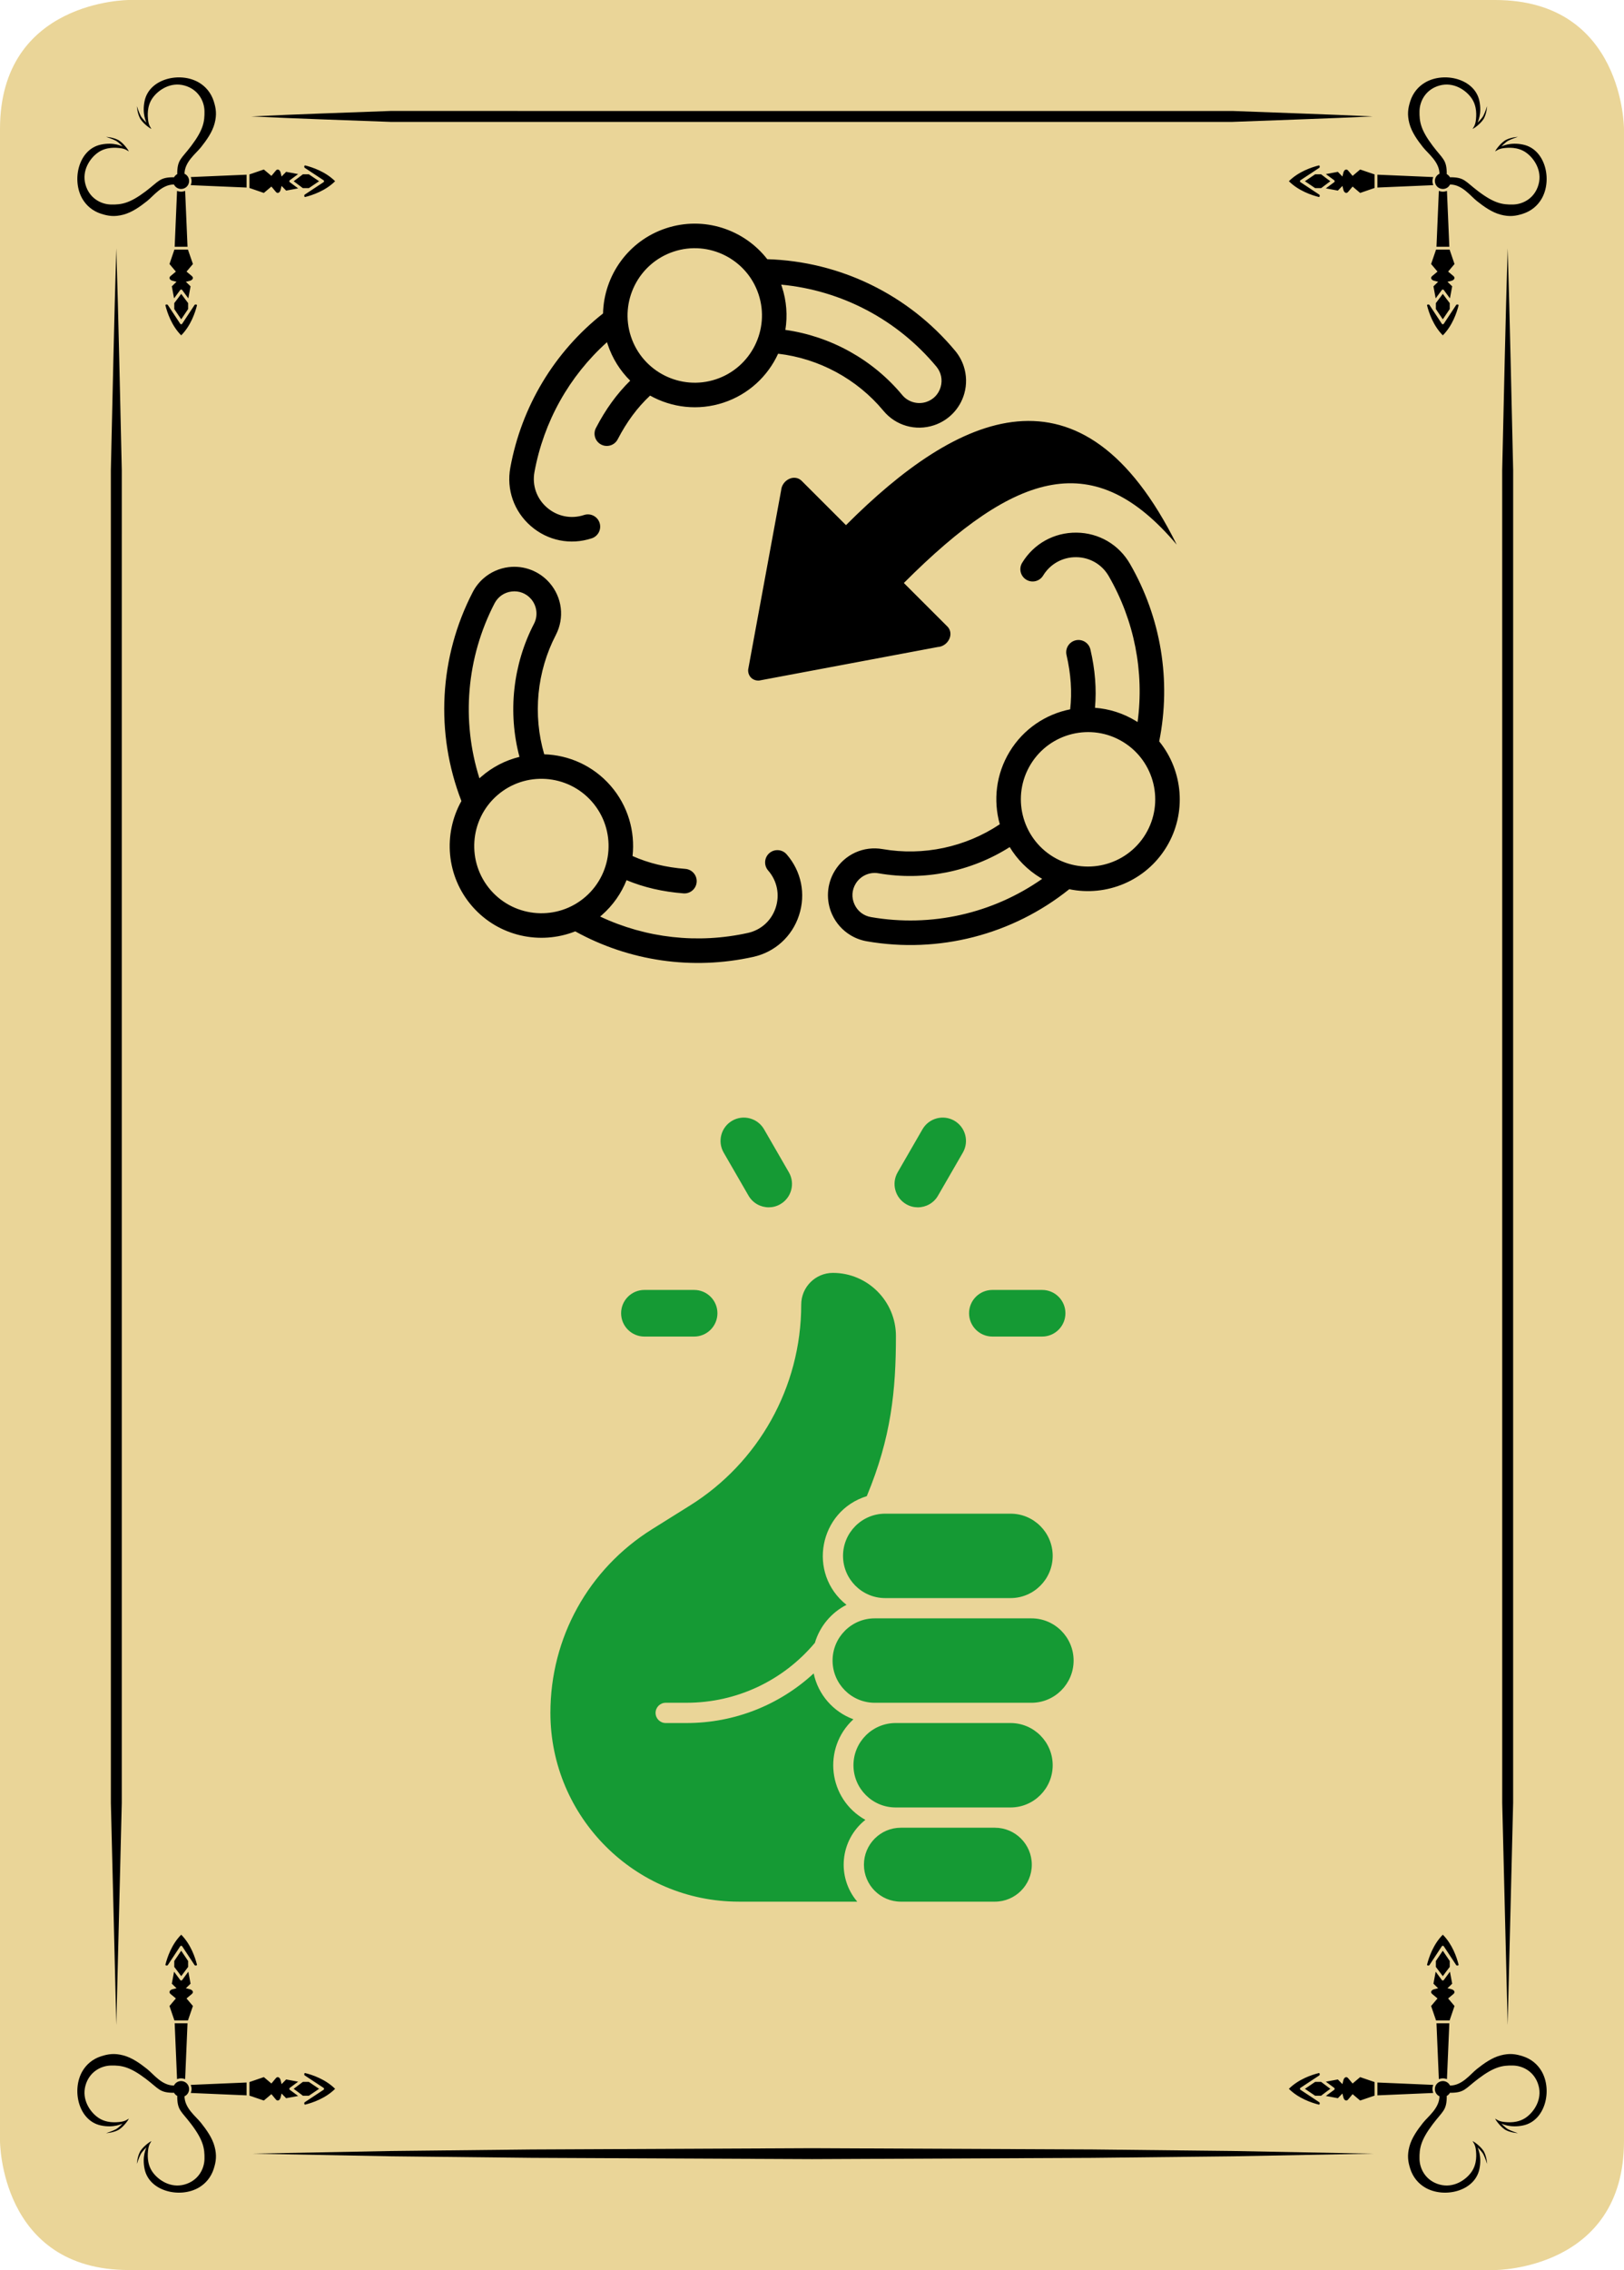 <?xml version="1.0" encoding="utf-8"?>
<!-- Generator: Adobe Illustrator 15.0.1, SVG Export Plug-In . SVG Version: 6.00 Build 0)  -->
<!DOCTYPE svg PUBLIC "-//W3C//DTD SVG 1.1//EN" "http://www.w3.org/Graphics/SVG/1.1/DTD/svg11.dtd">
<svg version="1.1" id="Layer_1" xmlns="http://www.w3.org/2000/svg" xmlns:xlink="http://www.w3.org/1999/xlink" x="0px" y="0px"
	 width="178.583px" height="249.449px" viewBox="0 0 178.583 249.449" enable-background="new 0 0 178.583 249.449"
	 xml:space="preserve">
<g>
	<g>
		<path fill="#EAD598" d="M14.173,0C14.173,0,0,0,0,14.173v221.103c0,0,0,14.173,14.173,14.173h150.236c0,0,14.173,0,14.173-14.173
			V14.173c0,0,0-14.173-14.173-14.173H14.173z"/>
		<g>
			<path d="M27.638,12.794c5.138-0.252,10.276-0.406,15.413-0.605l15.414,0.005h30.827h30.826h15.413
				c5.139,0.202,10.275,0.357,15.413,0.6c-5.138,0.243-10.274,0.398-15.413,0.6h-15.413H89.292H58.465l-15.414,0.004
				C37.914,13.2,32.776,13.046,27.638,12.794"/>
		</g>
		<polygon points="27.638,236.66 43.051,236.368 58.465,236.201 89.292,236.061 120.118,236.198 135.531,236.366 150.944,236.66 
			135.531,236.954 120.118,237.122 89.292,237.261 58.465,237.119 43.051,236.952 		"/>
		<g>
			<path d="M12.791,27.284c0.251,8.135,0.409,16.269,0.602,24.405l-0.002,24.404v48.809v48.809v24.405l-0.6,24.403l-0.6-24.403
				v-24.405v-48.809V76.093l-0.002-24.404C12.382,43.553,12.54,35.419,12.791,27.284"/>
			<path d="M165.791,27.284c0.251,8.135,0.408,16.269,0.604,24.405l-0.003,24.404v48.809v48.809v24.405l-0.601,24.403l-0.6-24.403
				v-24.405v-48.809V76.093l-0.003-24.404C165.383,43.553,165.54,35.419,165.791,27.284"/>
			<path d="M23.502,11.118c-0.286-0.892-0.863-1.6-1.627-2.049c-2.048-1.207-5.43-0.452-5.967,1.998
				c-0.32,1.461,0.201,2.408,0.201,2.408s-0.463-0.407-0.65-0.769c-0.187-0.363-0.405-1.033-0.405-1.033s0.027,0.655,0.3,1.245
				c0.272,0.591,1.15,1.212,1.295,1.247c-0.066-0.125-0.282-0.369-0.351-0.888c-0.068-0.519-0.165-1.585,0.467-2.49
				c0.631-0.905,1.985-1.804,3.499-1.395c1.514,0.409,2.205,1.692,2.222,2.83s-0.116,2.032-1.453,3.801
				c-1.112,1.471-1.537,1.503-1.545,3.084l0.021,0.014c-0.163,0.09-0.302,0.214-0.384,0.382l-0.018-0.026
				c-1.581,0.007-1.613,0.433-3.084,1.545c-1.769,1.337-2.663,1.47-3.801,1.453c-1.138-0.017-2.421-0.708-2.83-2.222
				c-0.409-1.514,0.49-2.868,1.395-3.499c0.905-0.632,1.971-0.535,2.49-0.467c0.518,0.069,0.763,0.285,0.888,0.351
				c-0.035-0.145-0.656-1.023-1.247-1.295c-0.59-0.273-1.245-0.3-1.245-0.3s0.67,0.218,1.033,0.405
				c0.362,0.187,0.769,0.65,0.769,0.65s-0.947-0.521-2.408-0.201c-2.45,0.537-3.205,3.919-1.998,5.967
				c0.449,0.764,1.157,1.341,2.049,1.627c0.795,0.255,1.475,0.353,2.443,0.098c0.967-0.255,1.839-0.884,2.603-1.487
				c0.726-0.573,1.613-1.813,2.942-1.827l0.011-0.021c0.141,0.302,0.442,0.514,0.797,0.514c0.488,0,0.883-0.396,0.883-0.883
				c0-0.353-0.21-0.653-0.509-0.794c0.024-1.321,1.255-2.204,1.825-2.927c0.603-0.764,1.232-1.636,1.487-2.603
				C23.855,12.593,23.757,11.913,23.502,11.118 M21.062,19.903c0,0.157-0.032,0.307-0.088,0.444l6.142,0.262v-1.413l-6.142,0.262
				C21.03,19.595,21.062,19.745,21.062,19.903 M27.426,20.656v-1.489l1.587-0.541l0.832,0.702l0.496-0.591
				c0.18-0.215,0.438-0.095,0.519,0.241l0.102,0.421l0.503-0.516l1.32,0.246l-0.932,0.689c-0.046,0.035-0.046,0.157,0,0.192
				l0.932,0.689l-1.32,0.246l-0.503-0.516L30.86,20.85c-0.081,0.336-0.339,0.455-0.519,0.241L29.845,20.5l-0.832,0.702
				L27.426,20.656z M33.961,19.152h-0.654c-0.039,0.047-1.014,0.762-1.014,0.762s0.971,0.723,1.012,0.761h0.656l1.129-0.761
				L33.961,19.152z M33.509,21.386l2.083-1.375c0.024-0.017,0.04-0.054,0.04-0.097c0-0.042-0.016-0.08-0.04-0.097l-2.083-1.376
				c-0.091-0.066-0.05-0.286,0.049-0.261c0.783,0.195,2.228,0.676,3.293,1.734c-1.065,1.058-2.51,1.539-3.293,1.734
				C33.459,21.673,33.418,21.453,33.509,21.386 M19.914,21.063c0.157,0,0.307-0.033,0.445-0.089l0.262,6.142h-1.414l0.262-6.142
				C19.606,21.03,19.756,21.063,19.914,21.063 M20.667,27.426h-1.489l-0.541,1.587l0.702,0.832l-0.591,0.496
				c-0.215,0.18-0.095,0.438,0.241,0.519l0.421,0.102l-0.516,0.503l0.246,1.32l0.689-0.931c0.036-0.047,0.157-0.047,0.192,0
				l0.689,0.931l0.246-1.32l-0.516-0.503l0.421-0.102c0.336-0.081,0.455-0.339,0.241-0.519l-0.591-0.496l0.702-0.832L20.667,27.426z
				 M19.163,33.961v-0.654c0.047-0.039,0.762-1.014,0.762-1.014s0.723,0.971,0.761,1.012v0.656l-0.761,1.129L19.163,33.961z
				 M21.397,33.509l-1.375,2.083c-0.017,0.024-0.054,0.04-0.097,0.04c-0.042,0-0.08-0.016-0.097-0.04l-1.376-2.083
				c-0.066-0.091-0.286-0.05-0.26,0.049c0.194,0.783,0.675,2.228,1.733,3.293c1.058-1.065,1.539-2.51,1.734-3.293
				C21.684,33.459,21.464,33.418,21.397,33.509"/>
			<path d="M23.502,238.331c-0.286,0.893-0.863,1.601-1.627,2.05c-2.048,1.207-5.43,0.451-5.967-1.998
				c-0.32-1.461,0.201-2.408,0.201-2.408s-0.463,0.407-0.65,0.769c-0.187,0.363-0.405,1.033-0.405,1.033s0.027-0.655,0.3-1.245
				c0.272-0.591,1.15-1.212,1.295-1.247c-0.066,0.125-0.282,0.369-0.351,0.889c-0.068,0.519-0.165,1.585,0.467,2.489
				c0.631,0.905,1.985,1.805,3.499,1.396c1.514-0.409,2.205-1.692,2.222-2.83s-0.116-2.032-1.453-3.801
				c-1.112-1.472-1.537-1.503-1.545-3.084l0.021-0.015c-0.163-0.09-0.302-0.214-0.384-0.382l-0.018,0.026
				c-1.581-0.007-1.613-0.434-3.084-1.545c-1.769-1.337-2.663-1.471-3.801-1.453c-1.138,0.017-2.421,0.708-2.83,2.222
				c-0.409,1.514,0.49,2.868,1.395,3.499c0.905,0.632,1.971,0.535,2.49,0.467c0.518-0.068,0.763-0.285,0.888-0.351
				c-0.035,0.145-0.656,1.022-1.247,1.295c-0.59,0.273-1.245,0.3-1.245,0.3s0.67-0.218,1.033-0.405
				c0.362-0.187,0.769-0.649,0.769-0.649s-0.947,0.521-2.408,0.201c-2.45-0.537-3.205-3.919-1.998-5.968
				c0.449-0.764,1.157-1.341,2.049-1.627c0.795-0.255,1.475-0.353,2.443-0.098c0.967,0.255,1.839,0.884,2.603,1.487
				c0.726,0.573,1.613,1.813,2.942,1.827l0.011,0.021c0.141-0.302,0.442-0.514,0.797-0.514c0.488,0,0.883,0.396,0.883,0.883
				c0,0.353-0.21,0.653-0.509,0.794c0.024,1.321,1.255,2.204,1.825,2.927c0.603,0.765,1.232,1.637,1.487,2.604
				C23.855,236.856,23.757,237.536,23.502,238.331 M21.062,229.547c0-0.157-0.032-0.308-0.088-0.444l6.142-0.262v1.413l-6.142-0.263
				C21.03,229.854,21.062,229.704,21.062,229.547 M27.426,228.793v1.489l1.587,0.541l0.832-0.702l0.496,0.592
				c0.18,0.215,0.438,0.095,0.519-0.241l0.102-0.421l0.503,0.516l1.32-0.246l-0.932-0.688c-0.046-0.035-0.046-0.157,0-0.192
				l0.932-0.689l-1.32-0.245l-0.503,0.516L30.86,228.6c-0.081-0.336-0.339-0.455-0.519-0.241l-0.496,0.591l-0.832-0.702
				L27.426,228.793z M33.961,230.298h-0.654c-0.039-0.048-1.014-0.763-1.014-0.763s0.971-0.723,1.012-0.761h0.656l1.129,0.761
				L33.961,230.298z M33.509,228.063l2.083,1.375c0.024,0.017,0.04,0.054,0.04,0.097c0,0.042-0.016,0.08-0.04,0.098l-2.083,1.376
				c-0.091,0.065-0.05,0.285,0.049,0.261c0.783-0.195,2.228-0.676,3.293-1.734c-1.065-1.058-2.51-1.539-3.293-1.733
				C33.459,227.776,33.418,227.996,33.509,228.063 M19.914,228.387c0.157,0,0.307,0.032,0.445,0.089l0.262-6.143h-1.414l0.262,6.143
				C19.606,228.419,19.756,228.387,19.914,228.387 M20.667,222.023h-1.489l-0.541-1.587l0.702-0.832l-0.591-0.496
				c-0.215-0.18-0.095-0.438,0.241-0.519l0.421-0.103l-0.516-0.503l0.246-1.32l0.689,0.932c0.036,0.047,0.157,0.047,0.192,0
				l0.689-0.932l0.246,1.32l-0.516,0.503l0.421,0.103c0.336,0.081,0.455,0.339,0.241,0.519l-0.591,0.496l0.702,0.832L20.667,222.023
				z M19.163,215.488v0.654c0.047,0.039,0.762,1.014,0.762,1.014s0.723-0.971,0.761-1.012v-0.656l-0.761-1.129L19.163,215.488z
				 M21.397,215.94l-1.375-2.083c-0.017-0.024-0.054-0.04-0.097-0.04c-0.042,0-0.08,0.016-0.097,0.04l-1.376,2.083
				c-0.066,0.091-0.286,0.05-0.26-0.049c0.194-0.783,0.675-2.229,1.733-3.293c1.058,1.064,1.539,2.51,1.734,3.293
				C21.684,215.99,21.464,216.031,21.397,215.94"/>
			<path d="M155.081,11.118c0.286-0.892,0.862-1.6,1.627-2.049c2.048-1.207,5.43-0.452,5.967,1.998
				c0.32,1.461-0.201,2.408-0.201,2.408s0.463-0.407,0.65-0.769c0.187-0.363,0.404-1.033,0.404-1.033s-0.026,0.655-0.3,1.245
				c-0.271,0.591-1.149,1.212-1.295,1.247c0.066-0.125,0.282-0.369,0.352-0.888c0.067-0.519,0.165-1.585-0.468-2.49
				c-0.631-0.905-1.984-1.804-3.499-1.395c-1.514,0.409-2.204,1.692-2.222,2.83c-0.017,1.138,0.116,2.032,1.453,3.801
				c1.112,1.471,1.537,1.503,1.545,3.084l-0.021,0.014c0.162,0.09,0.302,0.214,0.384,0.382l0.018-0.026
				c1.581,0.007,1.613,0.433,3.084,1.545c1.77,1.337,2.663,1.47,3.801,1.453c1.139-0.017,2.422-0.708,2.83-2.222
				c0.409-1.514-0.489-2.868-1.395-3.499c-0.905-0.632-1.971-0.535-2.49-0.467c-0.518,0.069-0.763,0.285-0.888,0.351
				c0.035-0.145,0.656-1.023,1.247-1.295c0.59-0.273,1.245-0.3,1.245-0.3s-0.67,0.218-1.033,0.405c-0.362,0.187-0.77,0.65-0.77,0.65
				s0.947-0.521,2.408-0.201c2.45,0.537,3.205,3.919,1.998,5.967c-0.449,0.764-1.157,1.341-2.049,1.627
				c-0.795,0.255-1.475,0.353-2.443,0.098c-0.967-0.255-1.839-0.884-2.603-1.487c-0.727-0.573-1.613-1.813-2.942-1.827l-0.011-0.021
				c-0.141,0.302-0.442,0.514-0.797,0.514c-0.488,0-0.883-0.396-0.883-0.883c0-0.353,0.21-0.653,0.509-0.794
				c-0.024-1.321-1.255-2.204-1.825-2.927c-0.603-0.764-1.231-1.636-1.487-2.603C154.728,12.593,154.826,11.913,155.081,11.118
				 M157.521,19.903c0,0.157,0.032,0.307,0.088,0.444l-6.142,0.262v-1.413l6.142,0.262
				C157.553,19.595,157.521,19.745,157.521,19.903 M151.157,20.656v-1.489l-1.588-0.541l-0.831,0.702l-0.496-0.591
				c-0.181-0.215-0.438-0.095-0.52,0.241l-0.102,0.421l-0.503-0.516l-1.32,0.246l0.932,0.689c0.046,0.035,0.046,0.157,0,0.192
				l-0.932,0.689l1.32,0.246l0.503-0.516l0.102,0.421c0.081,0.336,0.339,0.455,0.52,0.241l0.496-0.591l0.831,0.702L151.157,20.656z
				 M144.622,19.152h0.653c0.039,0.047,1.015,0.762,1.015,0.762s-0.972,0.723-1.013,0.761h-0.655l-1.129-0.761L144.622,19.152z
				 M145.074,21.386l-2.083-1.375c-0.024-0.017-0.04-0.054-0.04-0.097c0-0.042,0.016-0.08,0.04-0.097l2.083-1.376
				c0.091-0.066,0.05-0.286-0.05-0.261c-0.782,0.195-2.228,0.676-3.293,1.734c1.065,1.058,2.511,1.539,3.293,1.734
				C145.124,21.673,145.165,21.453,145.074,21.386 M158.669,21.063c-0.157,0-0.308-0.033-0.445-0.089l-0.262,6.142h1.414
				l-0.262-6.142C158.977,21.03,158.827,21.063,158.669,21.063 M157.916,27.426h1.489l0.54,1.587l-0.701,0.832l0.591,0.496
				c0.215,0.18,0.095,0.438-0.241,0.519l-0.421,0.102l0.516,0.503l-0.246,1.32l-0.688-0.931c-0.036-0.047-0.157-0.047-0.192,0
				l-0.688,0.931l-0.246-1.32l0.516-0.503l-0.421-0.102c-0.336-0.081-0.455-0.339-0.241-0.519l0.592-0.496l-0.702-0.832
				L157.916,27.426z M159.42,33.961v-0.654c-0.047-0.039-0.762-1.014-0.762-1.014s-0.724,0.971-0.762,1.012v0.656l0.762,1.129
				L159.42,33.961z M157.186,33.509l1.375,2.083c0.018,0.024,0.055,0.04,0.098,0.04c0.042,0,0.08-0.016,0.097-0.04l1.376-2.083
				c0.066-0.091,0.286-0.05,0.26,0.049c-0.193,0.783-0.675,2.228-1.732,3.293c-1.059-1.065-1.539-2.51-1.734-3.293
				C156.898,33.459,157.119,33.418,157.186,33.509"/>
			<path d="M155.081,238.331c0.286,0.893,0.862,1.601,1.627,2.05c2.048,1.207,5.43,0.451,5.967-1.998
				c0.32-1.461-0.201-2.408-0.201-2.408s0.463,0.407,0.65,0.769c0.187,0.363,0.404,1.033,0.404,1.033s-0.026-0.655-0.3-1.245
				c-0.271-0.591-1.149-1.212-1.295-1.247c0.066,0.125,0.282,0.369,0.352,0.889c0.067,0.519,0.165,1.585-0.468,2.489
				c-0.631,0.905-1.984,1.805-3.499,1.396c-1.514-0.409-2.204-1.692-2.222-2.83c-0.017-1.138,0.116-2.032,1.453-3.801
				c1.112-1.472,1.537-1.503,1.545-3.084l-0.021-0.015c0.162-0.09,0.302-0.214,0.384-0.382l0.018,0.026
				c1.581-0.007,1.613-0.434,3.084-1.545c1.77-1.337,2.663-1.471,3.801-1.453c1.139,0.017,2.422,0.708,2.83,2.222
				c0.409,1.514-0.489,2.868-1.395,3.499c-0.905,0.632-1.971,0.535-2.49,0.467c-0.518-0.068-0.763-0.285-0.888-0.351
				c0.035,0.145,0.656,1.022,1.247,1.295c0.59,0.273,1.245,0.3,1.245,0.3s-0.67-0.218-1.033-0.405
				c-0.362-0.187-0.77-0.649-0.77-0.649s0.947,0.521,2.408,0.201c2.45-0.537,3.205-3.919,1.998-5.968
				c-0.449-0.764-1.157-1.341-2.049-1.627c-0.795-0.255-1.475-0.353-2.443-0.098c-0.967,0.255-1.839,0.884-2.603,1.487
				c-0.727,0.573-1.613,1.813-2.942,1.827l-0.011,0.021c-0.141-0.302-0.442-0.514-0.797-0.514c-0.488,0-0.883,0.396-0.883,0.883
				c0,0.353,0.21,0.653,0.509,0.794c-0.024,1.321-1.255,2.204-1.825,2.927c-0.603,0.765-1.231,1.637-1.487,2.604
				C154.728,236.856,154.826,237.536,155.081,238.331 M157.521,229.547c0-0.157,0.032-0.308,0.088-0.444l-6.142-0.262v1.413
				l6.142-0.263C157.553,229.854,157.521,229.704,157.521,229.547 M151.157,228.793v1.489l-1.588,0.541l-0.831-0.702l-0.496,0.592
				c-0.181,0.215-0.438,0.095-0.52-0.241l-0.102-0.421l-0.503,0.516l-1.32-0.246l0.932-0.688c0.046-0.035,0.046-0.157,0-0.192
				l-0.932-0.689l1.32-0.245l0.503,0.516l0.102-0.421c0.081-0.336,0.339-0.455,0.52-0.241l0.496,0.591l0.831-0.702L151.157,228.793z
				 M144.622,230.298h0.653c0.039-0.048,1.015-0.763,1.015-0.763s-0.972-0.723-1.013-0.761h-0.655l-1.129,0.761L144.622,230.298z
				 M145.074,228.063l-2.083,1.375c-0.024,0.017-0.04,0.054-0.04,0.097c0,0.042,0.016,0.08,0.04,0.098l2.083,1.376
				c0.091,0.065,0.05,0.285-0.05,0.261c-0.782-0.195-2.228-0.676-3.293-1.734c1.065-1.058,2.511-1.539,3.293-1.733
				C145.124,227.776,145.165,227.996,145.074,228.063 M158.669,228.387c-0.157,0-0.308,0.032-0.445,0.089l-0.262-6.143h1.414
				l-0.262,6.143C158.977,228.419,158.827,228.387,158.669,228.387 M157.916,222.023h1.489l0.54-1.587l-0.701-0.832l0.591-0.496
				c0.215-0.18,0.095-0.438-0.241-0.519l-0.421-0.103l0.516-0.503l-0.246-1.32l-0.688,0.932c-0.036,0.047-0.157,0.047-0.192,0
				l-0.688-0.932l-0.246,1.32l0.516,0.503l-0.421,0.103c-0.336,0.081-0.455,0.339-0.241,0.519l0.592,0.496l-0.702,0.832
				L157.916,222.023z M159.42,215.488v0.654c-0.047,0.039-0.762,1.014-0.762,1.014s-0.724-0.971-0.762-1.012v-0.656l0.762-1.129
				L159.42,215.488z M157.186,215.94l1.375-2.083c0.018-0.024,0.055-0.04,0.098-0.04c0.042,0,0.08,0.016,0.097,0.04l1.376,2.083
				c0.066,0.091,0.286,0.05,0.26-0.049c-0.193-0.783-0.675-2.229-1.732-3.293c-1.059,1.064-1.539,2.51-1.734,3.293
				C156.898,215.99,157.119,216.031,157.186,215.94"/>
		</g>
	</g>
	<path fill="#159A34" d="M98.521,146.813c0-3.825-3.108-6.938-6.931-6.938c-1.921,0-3.484,1.563-3.484,3.486
		c0,9.117-4.746,17.394-12.217,22.065l-4.194,2.623c-6.994,4.377-11.17,11.919-11.17,20.177c0,11.437,9.296,20.742,20.721,20.742
		h13.021c-2.288-2.698-1.909-6.761,0.893-8.989c-4.11-2.29-4.747-7.888-1.315-11.053c-2.201-0.802-3.878-2.704-4.369-5.037
		c-3.789,3.493-8.745,5.451-13.975,5.451h-2.297c-0.616,0-1.114-0.5-1.114-1.114c0-0.615,0.498-1.114,1.114-1.114H75.5
		c5.465,0,10.594-2.397,14.109-6.585c0.549-1.853,1.848-3.349,3.476-4.174c-4.343-3.444-3.023-10.32,2.231-11.944
		C97.994,157.988,98.521,152.818,98.521,146.813z M115.759,170.971c0,2.557-2.077,4.639-4.632,4.639h-13.79
		c-2.555,0-4.633-2.082-4.633-4.639s2.078-4.637,4.633-4.637h13.79C113.682,166.334,115.759,168.414,115.759,170.971
		 M113.426,177.837H96.187c-2.555,0-4.633,2.08-4.633,4.638c0,2.557,2.078,4.638,4.633,4.638h17.239
		c2.555,0,4.633-2.081,4.633-4.638C118.059,179.917,115.98,177.837,113.426,177.837 M115.759,193.979
		c0,2.557-2.077,4.638-4.632,4.638H98.484c-2.554,0-4.633-2.081-4.633-4.638c0-2.558,2.079-4.638,4.633-4.638h12.643
		C113.682,189.341,115.759,191.421,115.759,193.979 M113.462,204.907c0-2.24-1.82-4.063-4.059-4.063H99.06
		c-2.237,0-4.058,1.822-4.058,4.063c0,2.239,1.82,4.062,4.058,4.062h10.344C111.642,208.969,113.462,207.146,113.462,204.907
		 M104.944,123.153c-1.222-0.708-2.791-0.287-3.502,0.938l-2.733,4.735c-0.705,1.224-0.284,2.793,0.943,3.501
		c0.398,0.232,0.842,0.344,1.273,0.344c0.887,0,1.751-0.461,2.222-1.282l2.734-4.734
		C106.587,125.427,106.167,123.861,104.944,123.153 M86.75,128.826l-2.733-4.735c-0.711-1.225-2.28-1.646-3.502-0.938
		c-1.225,0.708-1.645,2.274-0.938,3.501l2.734,4.734c0.472,0.821,1.336,1.282,2.223,1.282c0.432,0,0.875-0.111,1.273-0.344
		C87.035,131.619,87.455,130.05,86.75,128.826 M76.329,141.748h-5.465c-1.415,0-2.564,1.145-2.564,2.56
		c0,1.416,1.149,2.564,2.564,2.564h5.465c1.415,0,2.563-1.148,2.563-2.564C78.892,142.893,77.744,141.748,76.329,141.748
		 M114.596,141.748h-5.462c-1.421,0-2.57,1.145-2.57,2.56c0,1.416,1.149,2.564,2.57,2.564h5.462c1.415,0,2.563-1.148,2.563-2.564
		C117.159,142.893,116.011,141.748,114.596,141.748"/>
	<path d="M88.148,52.833l4.88,4.875c12.237-12.251,25.931-18.853,36.368,2.14c-8.995-10.649-17.533-8.269-30.004,4.216l4.79,4.784
		c0.344,0.345,0.438,0.875,0.206,1.371c-0.078,0.163-0.182,0.313-0.31,0.442c-0.252,0.252-0.59,0.415-0.94,0.435l-19.657,3.688
		c-0.714,0.049-1.258-0.494-1.209-1.207l3.627-19.701c0.037-0.522,0.382-1.017,0.878-1.248
		C87.272,52.396,87.801,52.488,88.148,52.833 M83.417,32.348c1.278,3.87-0.831,8.057-4.701,9.335
		c-3.869,1.277-8.057-0.832-9.334-4.701c-1.278-3.87,0.831-8.058,4.701-9.335C77.954,26.37,82.141,28.479,83.417,32.348
		 M102.966,40.28c0.527,0.635,0.7,1.453,0.473,2.246c-0.225,0.787-0.801,1.387-1.579,1.643c-0.945,0.312-2.005,0.011-2.636-0.749
		c-3.231-3.896-7.865-6.465-12.862-7.169c0.249-1.543,0.141-3.165-0.381-4.748c-0.025-0.075-0.051-0.15-0.077-0.224
		C92.532,31.9,98.669,35.116,102.966,40.28 M73.238,25.085c-4.161,1.373-6.831,5.211-6.925,9.36
		c-5.347,4.212-8.963,10.216-10.196,16.943c-0.441,2.404,0.399,4.801,2.247,6.411c1.861,1.621,4.368,2.127,6.709,1.355
		c0.708-0.234,1.092-0.997,0.858-1.704c-0.234-0.708-0.996-1.092-1.704-0.858c-1.426,0.471-2.956,0.161-4.091-0.828
		c-1.122-0.977-1.633-2.431-1.365-3.888c1.017-5.547,3.825-10.549,7.977-14.274c0.023,0.075,0.047,0.15,0.072,0.225
		c0.516,1.565,1.381,2.919,2.48,4.004c-1.474,1.45-2.714,3.163-3.77,5.203c-0.343,0.662-0.084,1.476,0.578,1.818
		c0.662,0.343,1.476,0.084,1.818-0.577c0.994-1.919,2.162-3.496,3.561-4.804c2.381,1.327,5.288,1.694,8.075,0.774
		c2.767-0.913,4.875-2.916,6.004-5.376c4.495,0.522,8.687,2.784,11.581,6.273c1.355,1.633,3.536,2.257,5.558,1.59
		c1.615-0.533,2.859-1.828,3.328-3.463c0.289-1.008,0.261-2.063-0.06-3.032c-0.2-0.606-0.514-1.178-0.935-1.683
		c-5.139-6.175-12.653-9.833-20.666-10.071C81.829,25.205,77.398,23.711,73.238,25.085 M54.672,87.402
		c3.068-2.681,7.746-2.366,10.427,0.702c2.682,3.068,2.367,7.747-0.701,10.428c-3.068,2.682-7.746,2.367-10.428-0.702
		C51.289,94.762,51.604,90.084,54.672,87.402 M54.378,66.309c0.38-0.733,1.067-1.211,1.885-1.31c0.814-0.098,1.589,0.2,2.129,0.817
		c0.655,0.749,0.789,1.842,0.334,2.719c-2.333,4.492-2.898,9.761-1.603,14.637c-1.518,0.372-2.971,1.101-4.226,2.199
		c-0.06,0.052-0.119,0.104-0.176,0.157C50.715,79.18,51.292,72.276,54.378,66.309 M51.938,99.606
		c2.884,3.299,7.457,4.266,11.317,2.739c5.959,3.288,12.897,4.285,19.574,2.806c2.386-0.528,4.268-2.234,5.032-4.563
		c0.77-2.345,0.262-4.852-1.36-6.708c-0.491-0.561-1.343-0.618-1.904-0.128c-0.561,0.491-0.618,1.343-0.128,1.904
		c0.989,1.131,1.299,2.66,0.829,4.09c-0.465,1.415-1.605,2.45-3.052,2.771c-5.506,1.219-11.206,0.577-16.252-1.8
		c0.06-0.051,0.12-0.101,0.18-0.154c1.24-1.084,2.151-2.407,2.723-3.841c1.91,0.793,3.97,1.27,6.26,1.449
		c0.743,0.059,1.392-0.496,1.451-1.239c0.058-0.742-0.497-1.392-1.24-1.451c-2.153-0.169-4.061-0.632-5.81-1.412
		c0.297-2.71-0.496-5.531-2.427-7.741c-1.917-2.194-4.582-3.357-7.287-3.44c-1.268-4.344-0.813-9.086,1.276-13.11
		c0.978-1.883,0.704-4.135-0.696-5.738c-1.12-1.281-2.797-1.924-4.485-1.72c-1.041,0.126-2.002,0.563-2.77,1.235
		c-0.48,0.419-0.885,0.931-1.187,1.515c-3.691,7.135-4.139,15.481-1.243,22.954C48.709,91.645,49.056,96.307,51.938,99.606
		 M115.804,94.149c-3.48-2.119-4.589-6.674-2.469-10.155c2.118-3.481,6.675-4.589,10.154-2.47c3.481,2.119,4.589,6.675,2.47,10.156
		S119.284,96.268,115.804,94.149 M95.777,100.777c-0.814-0.141-1.476-0.652-1.816-1.403c-0.34-0.746-0.289-1.575,0.138-2.275
		c0.517-0.851,1.519-1.308,2.493-1.137c4.985,0.872,10.18-0.174,14.44-2.877c0.811,1.336,1.944,2.501,3.368,3.369
		c0.067,0.041,0.135,0.081,0.203,0.12C109.153,100.397,102.396,101.925,95.777,100.777 M128.264,93.083
		c2.277-3.743,1.825-8.395-0.793-11.616c1.342-6.673,0.204-13.589-3.216-19.511c-1.223-2.117-3.415-3.398-5.866-3.426
		c-2.468-0.029-4.706,1.211-5.988,3.316c-0.387,0.637-0.185,1.466,0.451,1.854c0.637,0.388,1.467,0.186,1.854-0.451
		c0.781-1.283,2.146-2.038,3.652-2.021c1.488,0.017,2.819,0.793,3.561,2.076c2.819,4.884,3.923,10.513,3.175,16.04
		c-0.066-0.042-0.132-0.084-0.2-0.125c-1.407-0.856-2.943-1.327-4.483-1.441c0.183-2.06,0.017-4.167-0.502-6.406
		c-0.168-0.726-0.892-1.178-1.618-1.01c-0.726,0.168-1.179,0.893-1.011,1.618c0.487,2.105,0.619,4.064,0.402,5.966
		c-2.674,0.533-5.125,2.138-6.651,4.644c-1.516,2.489-1.823,5.381-1.088,7.986c-3.762,2.515-8.42,3.509-12.886,2.728
		c-2.09-0.366-4.156,0.573-5.263,2.391c-0.885,1.453-0.993,3.246-0.29,4.794c0.434,0.956,1.14,1.74,2.011,2.27
		c0.545,0.332,1.154,0.564,1.803,0.677c7.914,1.372,16.009-0.713,22.264-5.724C121.644,98.558,125.985,96.825,128.264,93.083"/>
</g>
</svg>

